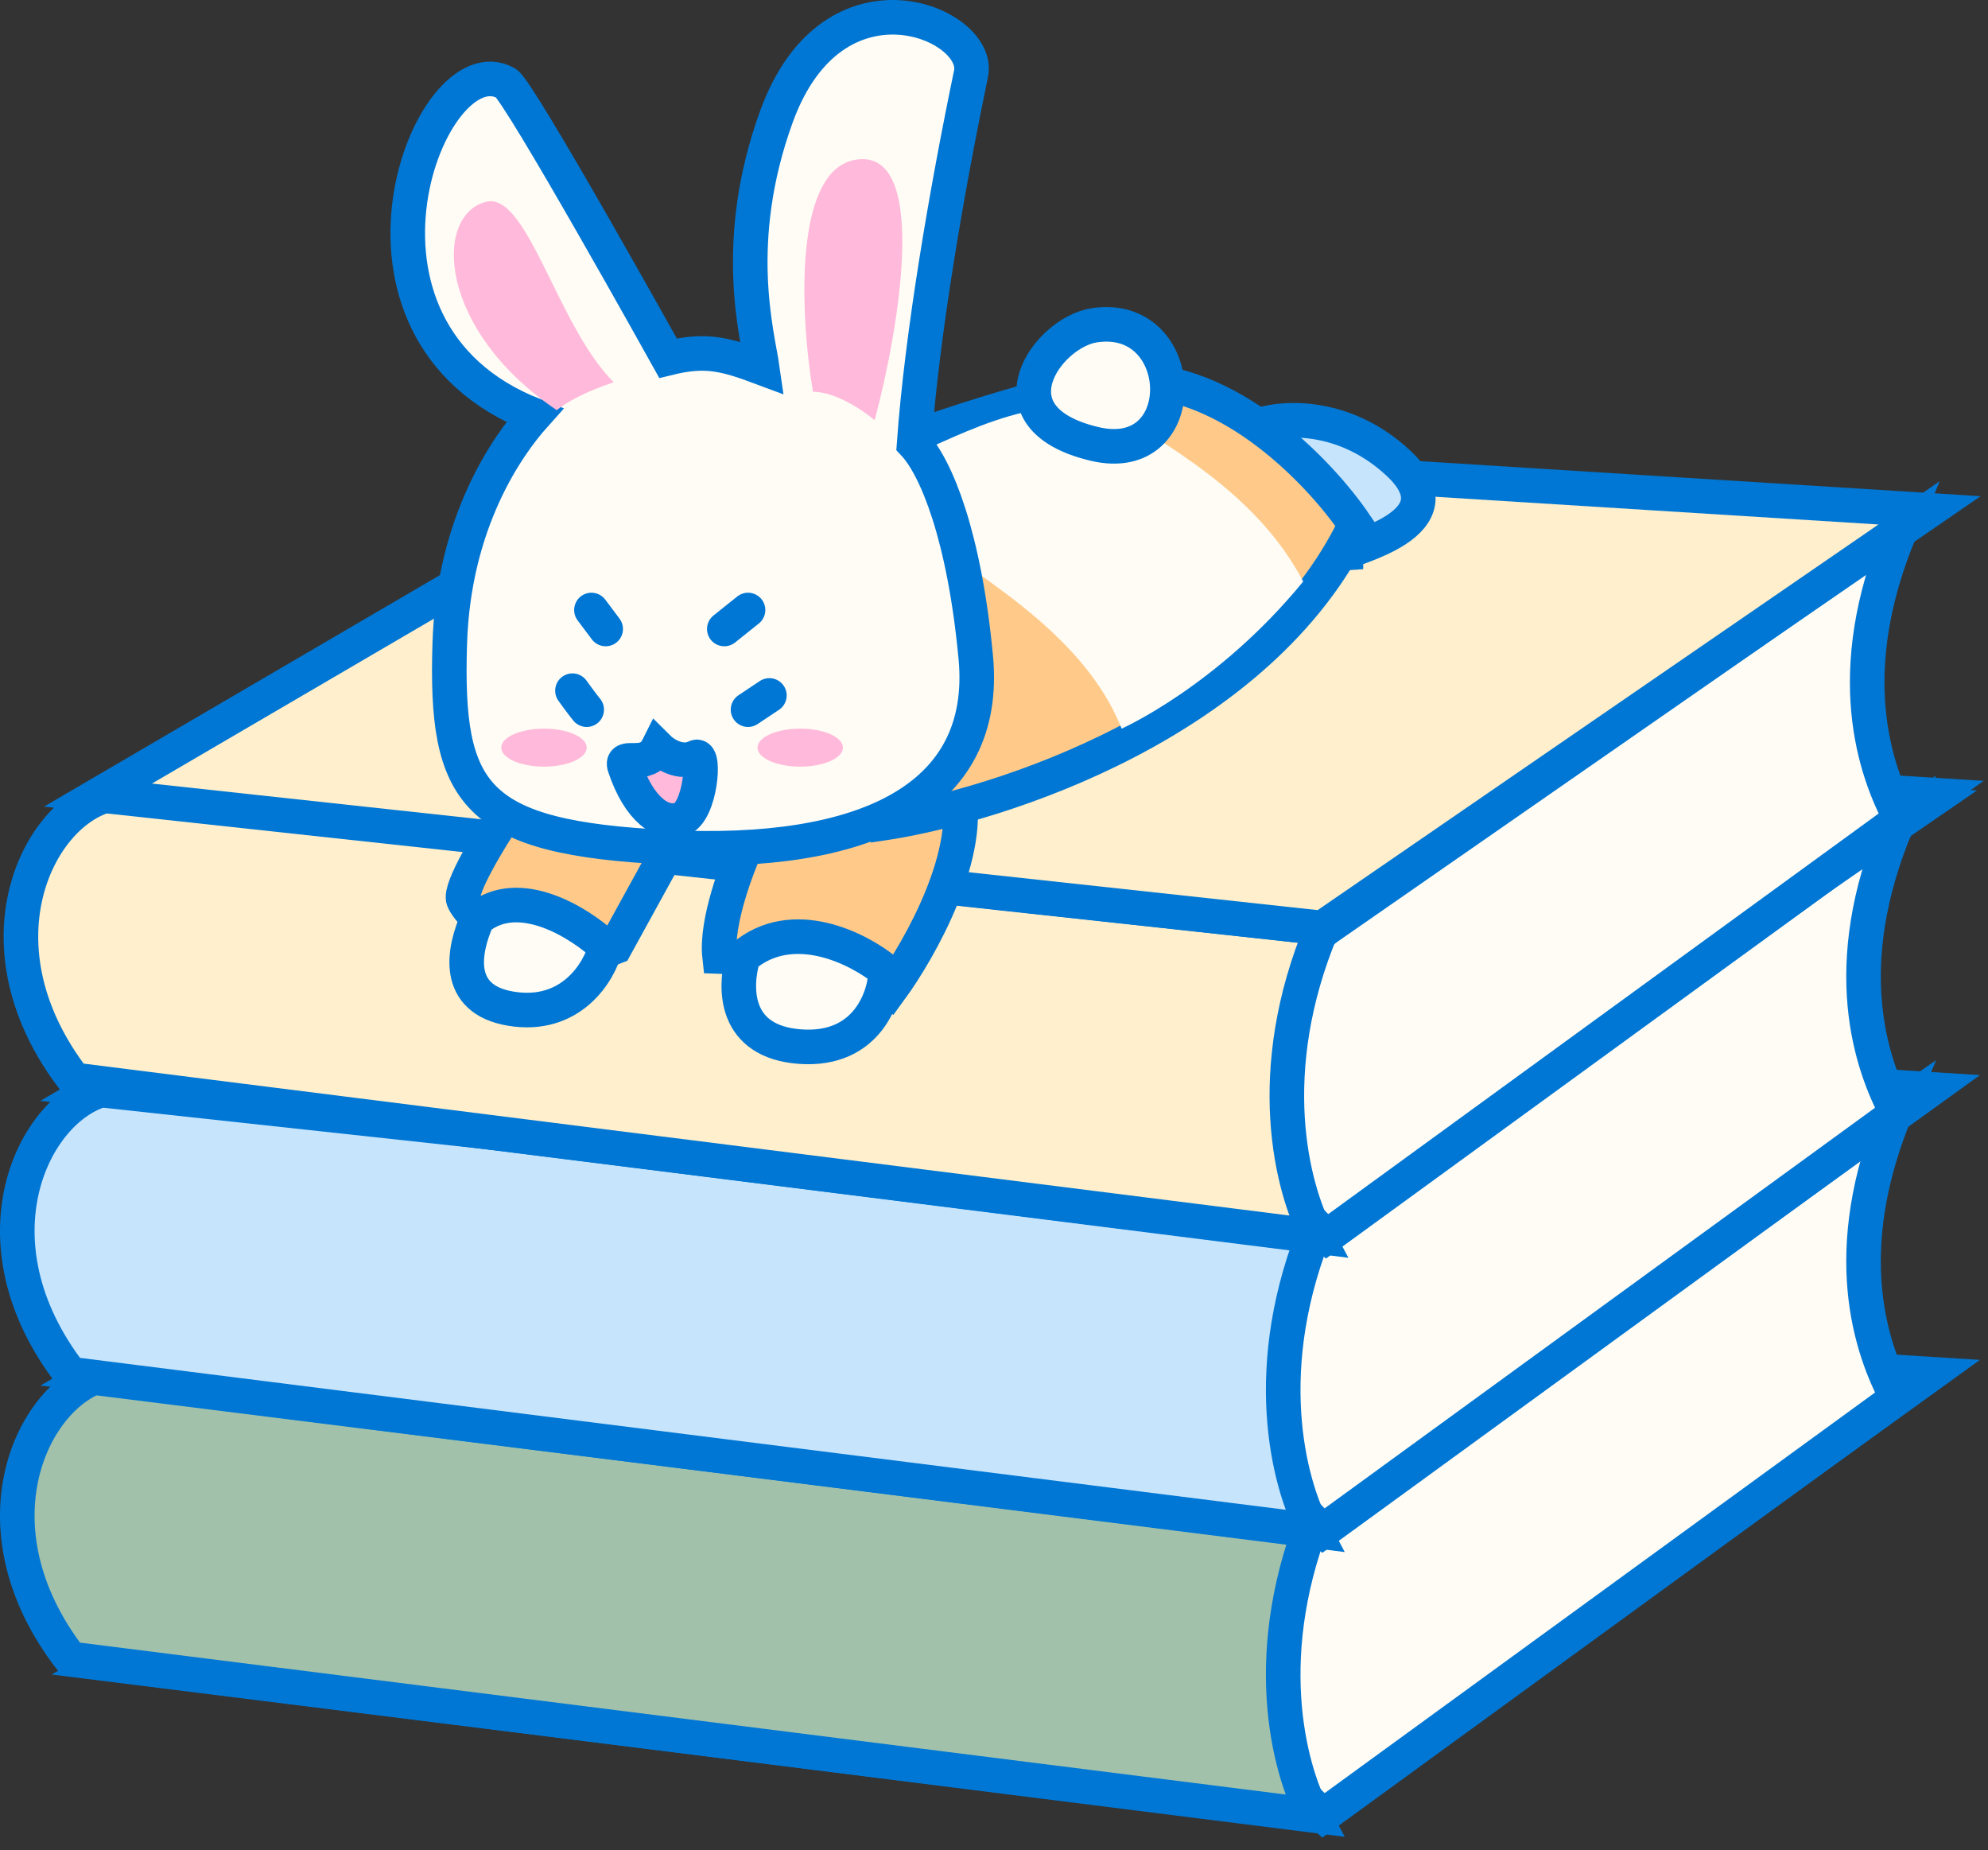 <svg width="115" height="107" viewBox="0 0 115 107" fill="none" xmlns="http://www.w3.org/2000/svg">
<rect x="0" y="0" width="115" height="107" fill="#333333" stroke="none"/>
<path d="M41.414 75.081L6.005 96.216L76.274 105L111.683 79.473L41.414 75.081Z" fill="#C6E4FC" stroke="#0077D4" stroke-width="2"/>
<path d="M109.741 64.101C106.227 72.446 108.277 78.1 109.741 80.845L76.548 105C72.888 101.798 67.764 93.746 76.548 87.158L109.741 64.101Z" fill="#FFFCF5" stroke="#0077D4" stroke-width="2"/>
<path d="M4.083 95.942C-1.846 88.256 1.887 80.57 6.005 79.473L76.274 87.158C72.76 95.503 74.535 102.255 75.999 105L4.083 95.942Z" fill="#A1C1AB" stroke="#0077D4" stroke-width="2"/>
<path d="M41.414 58.611L6.005 79.747L76.274 88.531L111.683 63.003L41.414 58.611Z" fill="#C6E4FC" stroke="#0077D4" stroke-width="2"/>
<path d="M41.139 58.611L5.456 79.473L76.273 87.158L111.408 63.003L41.139 58.611Z" fill="#C6E4FC" stroke="#0077D4" stroke-width="2"/>
<path d="M109.741 47.632C106.227 55.976 108.277 61.631 109.741 64.376L76.548 88.531C72.888 85.328 67.764 77.277 76.548 70.689L109.741 47.632Z" fill="#FFFCF5" stroke="#0077D4" stroke-width="2"/>
<path d="M4.083 79.473C-1.846 71.787 1.887 64.101 6.005 63.003L76.274 70.689C72.76 79.033 74.535 85.786 75.999 88.531L4.083 79.473Z" fill="#C6E4FC" stroke="#0077D4" stroke-width="2"/>
<path d="M41.139 42.142L5.456 63.003L76.273 70.689L111.408 46.534L41.139 42.142Z" fill="#C6E4FC" stroke="#0077D4" stroke-width="2"/>
<path d="M41.624 41.593L6.215 62.729L76.484 71.512L111.893 45.985L41.624 41.593Z" fill="#C6E4FC" stroke="#0077D4" stroke-width="2"/>
<path d="M109.951 30.614C106.438 38.958 108.488 44.613 109.951 47.358L76.759 71.512C73.099 68.31 67.975 60.258 76.759 53.671L109.951 30.614Z" fill="#FFFCF5" stroke="#0077D4" stroke-width="2"/>
<path d="M4.294 62.454C-1.635 54.769 2.098 47.083 6.215 45.985L76.484 53.671C72.971 62.015 74.746 68.768 76.21 71.512L4.294 62.454Z" fill="#FFEFCC" stroke="#0077D4" stroke-width="2"/>
<path d="M41.349 25.124L5.666 45.985L76.484 53.671L111.618 29.516L41.349 25.124Z" fill="#FFEFCC" stroke="#0077D4" stroke-width="2"/>
<path d="M80.876 26.771C77.802 23.916 74.288 24.117 72.916 24.575C64.572 31.382 72.733 32.352 77.857 31.986C77.857 31.712 84.719 30.339 80.876 26.771Z" fill="#C6E4FC" stroke="#0077D4" stroke-width="2"/>
<path d="M26.802 52.024C26.582 51.365 28.357 48.455 29.272 47.083C31.248 45.765 36.317 47.998 38.605 49.279L35.586 54.769C30.645 56.69 27.076 52.847 26.802 52.024Z" fill="#FFCA89" stroke="#0077D4" stroke-width="2"/>
<path d="M41.624 55.318C41.404 53.341 42.631 50.102 43.271 48.73C46.839 46.077 54.251 41.703 55.349 45.436C56.447 49.169 53.244 54.86 51.506 57.239C49.969 55.922 44.278 55.409 41.624 55.318Z" fill="#FFCA89" stroke="#0077D4" stroke-width="2"/>
<path d="M78.406 30.339C72.916 41.758 57.819 46.626 50.957 47.632L41.899 29.516C46.84 27.411 58.258 22.983 64.407 22.105C70.555 21.226 76.301 27.228 78.406 30.339Z" fill="#FFCA89" stroke="#0077D4" stroke-width="2"/>
<mask id="mask0_6243_2321" style="mask-type:alpha" maskUnits="userSpaceOnUse" x="40" y="21" width="40" height="28">
<path d="M78.406 30.339C72.916 41.758 57.819 46.626 50.957 47.632L41.899 29.516C46.84 27.411 58.258 22.983 64.407 22.105C70.555 21.226 76.301 27.228 78.406 30.339Z" fill="#52A8EB" stroke="#0077D4" stroke-width="2"/>
</mask>
<g mask="url(#mask0_6243_2321)">
<path d="M64.883 42.142C62.574 36.307 55.877 32.978 52.293 30.079L51.506 26.712C54.129 26.151 58.64 22.729 64.096 23.626C68.817 26.432 73.026 29.144 75.386 33.633C70.445 39.672 64.883 42.142 64.883 42.142Z" fill="#FFFCF5"/>
</g>
<path d="M29.272 4.812C30.029 5.237 38.644 20.715 38.644 20.715C40.801 20.183 41.898 20.458 44.094 21.281C43.82 19.36 42.283 13.98 44.918 6.733C48.212 -2.325 56.777 1.356 56.172 4.263C54.8 10.851 53.336 19.268 52.878 25.673C54.159 27.045 55.788 30.998 56.446 38.025C57.218 46.26 49.898 49.553 38.644 49.004C27.39 48.455 25.743 45.985 26.018 37.201C26.237 30.174 29.363 25.764 30.919 24.026C18.293 19.085 24.88 2.341 29.272 4.812Z" fill="#FFFCF5" stroke="#0077D4" stroke-width="2"/>
<path d="M38.056 43.24C37.397 44.558 35.86 43.515 36.135 44.338C36.958 46.809 38.331 47.797 39.428 47.358C40.526 46.918 40.801 43.515 40.252 43.789C39.374 44.228 38.422 43.606 38.056 43.24Z" fill="#FFB9DA"/>
<path d="M33.115 39.946C33.651 40.697 33.939 41.044 33.939 41.044M43.271 41.044C43.754 40.723 44.507 40.221 44.507 40.221M34.213 35.28C34.535 35.709 34.715 35.949 35.037 36.378M43.271 35.28C43.003 35.494 42.585 35.829 42.585 35.829C42.585 35.829 42.167 36.164 41.899 36.378M36.135 44.338C35.86 43.515 37.397 44.558 38.056 43.24C38.422 43.606 39.374 44.228 40.252 43.789C40.801 43.515 40.526 46.918 39.428 47.358C38.331 47.797 36.958 46.809 36.135 44.338Z" stroke="#0077D4" stroke-width="2" stroke-linecap="round"/>
<path d="M49.772 9.207C45.82 9.427 46.295 18.265 47.027 22.657C48.345 22.657 49.955 23.755 50.596 24.304C51.968 19.18 53.725 8.988 49.772 9.207Z" fill="#FFB9DA"/>
<path d="M28.088 11.678C30.503 11.019 32.205 18.814 35.499 22.108C33.801 22.674 32.771 23.271 32.205 23.721C25.343 19.089 25.068 12.501 28.088 11.678Z" fill="#FFB9DA"/>
<path d="M63.309 18.811C60.597 19.217 56.997 24.17 63.309 25.673C69.073 27.045 68.798 17.987 63.309 18.811Z" fill="#FFFCF5" stroke="#0077D4" stroke-width="2"/>
<path d="M29.547 58.337C26.253 57.788 26.802 54.952 27.626 53.122C30.041 51.145 33.573 53.396 35.037 54.769C34.671 56.233 33.019 58.916 29.547 58.337Z" fill="#FFFCF5"/>
<path d="M46.291 60.533C42.448 60.258 42.448 57.148 42.997 55.318C45.852 52.902 49.676 54.86 51.232 56.141C51.232 57.514 50.239 60.815 46.291 60.533Z" fill="#FFFCF5"/>
<path d="M29.547 58.337C26.253 57.788 26.802 54.952 27.626 53.122C30.041 51.145 33.573 53.396 35.037 54.769C34.671 56.233 33.019 58.916 29.547 58.337Z" stroke="#0077D4" stroke-width="2"/>
<path d="M46.291 60.533C42.448 60.258 42.448 57.148 42.997 55.318C45.852 52.902 49.676 54.86 51.232 56.141C51.232 57.514 50.239 60.815 46.291 60.533Z" stroke="#0077D4" stroke-width="2"/>
<ellipse cx="46.291" cy="43.24" rx="2.47" ry="1.098" fill="#FFB9DA"/>
<path d="M33.939 43.24C33.939 43.846 32.833 44.338 31.468 44.338C30.104 44.338 28.998 43.846 28.998 43.24C28.998 42.634 30.104 42.142 31.468 42.142C32.833 42.142 33.939 42.634 33.939 43.24Z" fill="#FFB9DA"/>
</svg>
